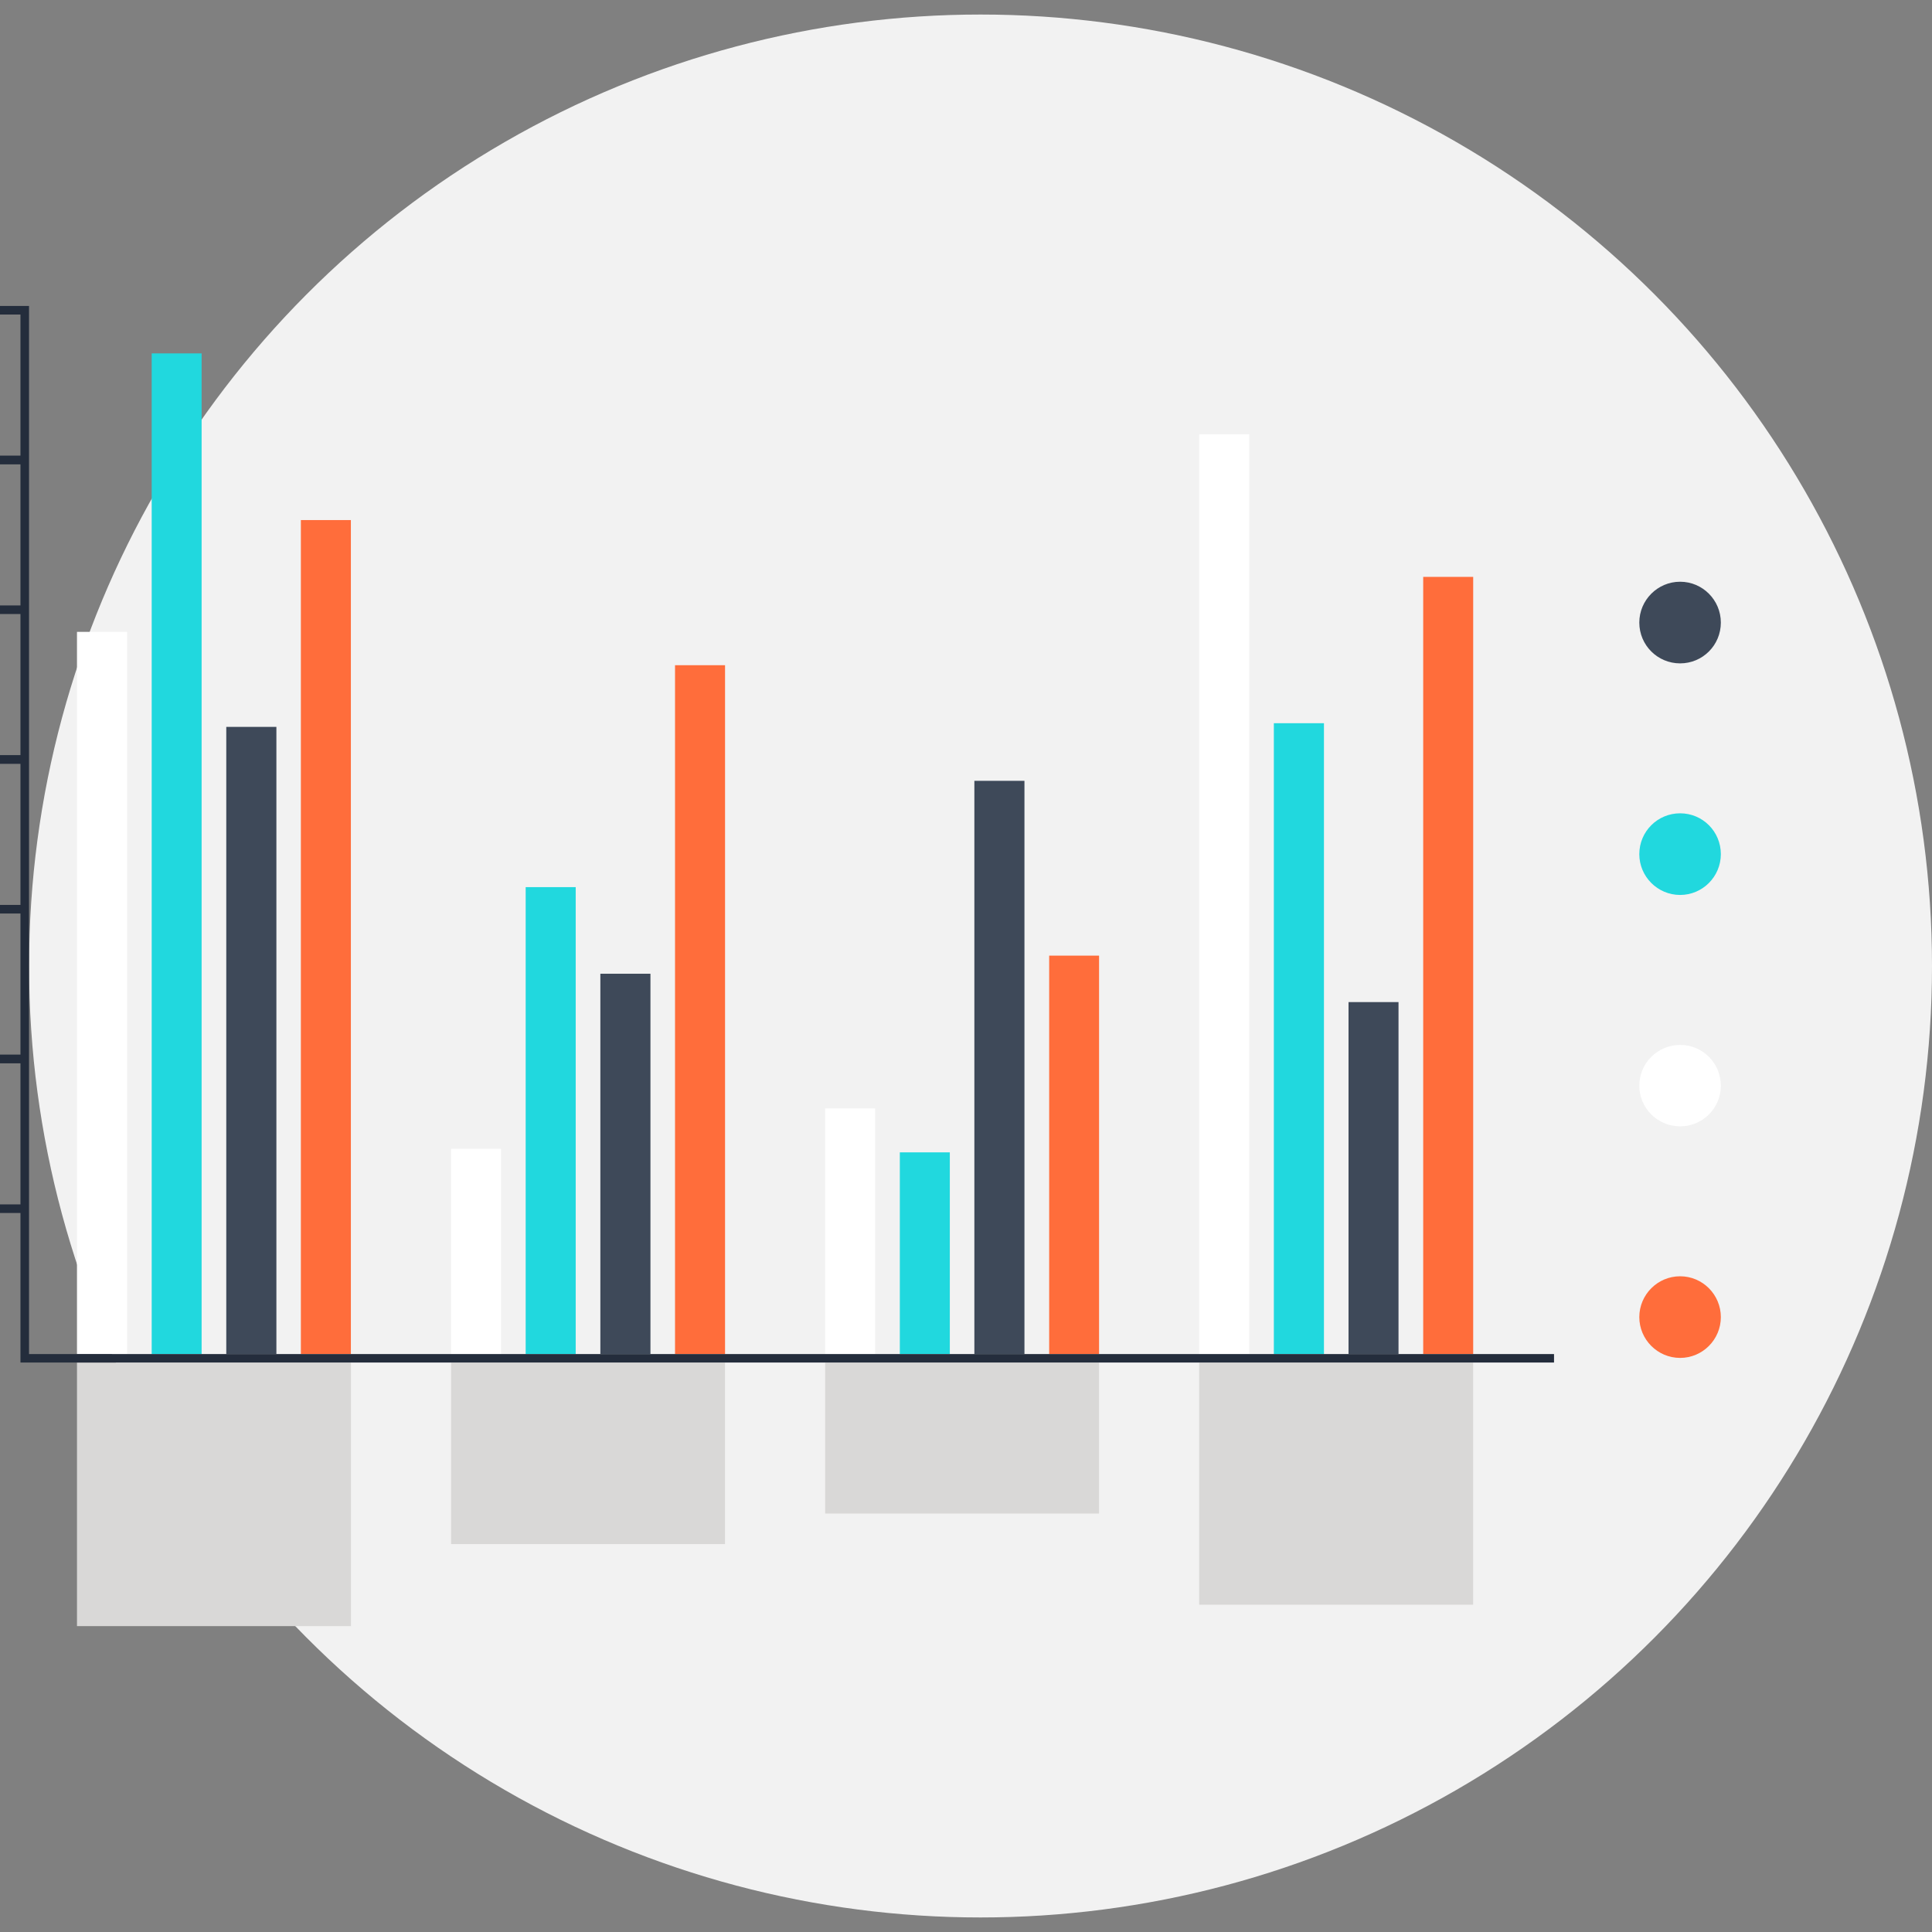 <?xml version="1.0" encoding="iso-8859-1"?>
<!-- Generator: Adobe Illustrator 19.0.0, SVG Export Plug-In . SVG Version: 6.00 Build 0)  -->
<svg version="1.1" id="Layer_1" xmlns="http://www.w3.org/2000/svg" xmlns:xlink="http://www.w3.org/1999/xlink" x="0px" y="0px"
	 viewBox="0 0 362.378 362.378" style="enable-background:new 0 0 362.378 362.378;" xml:space="preserve">
<rect x="0" y="0" width="362.378" height="362.378" fill="#808080" stroke="none"/>
<circle style="fill:#F2F2F2;" cx="183.916" cy="181.189" r="178.462"/>
<g>
	<rect x="14.439" y="255.577" style="fill:#D9D8D7;" width="51.392" height="49.428"/>
	<rect x="84.608" y="255.577" style="fill:#D9D8D7;" width="51.377" height="34.038"/>
	<rect x="154.772" y="255.577" style="fill:#D9D8D7;" width="51.372" height="28.315"/>
	<rect x="224.926" y="255.577" style="fill:#D9D8D7;" width="51.392" height="45.408"/>
</g>
<rect x="14.439" y="118.518" style="fill:#FFFFFF;" width="9.396" height="135.458"/>
<rect x="28.453" y="66.284" style="fill:#21D8DE;" width="9.364" height="187.692"/>
<rect x="42.442" y="136.34" style="fill:#3E4959;" width="9.401" height="117.652"/>
<rect x="56.433" y="97.546" style="fill:#FF6D3B;" width="9.381" height="156.431"/>
<rect x="84.608" y="215.478" style="fill:#FFFFFF;" width="9.381" height="38.511"/>
<rect x="98.599" y="166.395" style="fill:#21D8DE;" width="9.383" height="87.594"/>
<rect x="112.606" y="182.641" style="fill:#3E4959;" width="9.396" height="71.333"/>
<rect x="126.612" y="124.77" style="fill:#FF6D3B;" width="9.383" height="129.206"/>
<rect x="154.772" y="207.897" style="fill:#FFFFFF;" width="9.378" height="46.09"/>
<rect x="168.778" y="216.143" style="fill:#21D8DE;" width="9.376" height="37.829"/>
<rect x="182.759" y="146.457" style="fill:#3E4959;" width="9.393" height="107.532"/>
<rect x="196.79" y="179.244" style="fill:#FF6D3B;" width="9.359" height="74.742"/>
<rect x="224.926" y="81.447" style="fill:#FFFFFF;" width="9.396" height="172.529"/>
<rect x="238.932" y="135.65" style="fill:#21D8DE;" width="9.398" height="118.326"/>
<rect x="252.938" y="187.958" style="fill:#3E4959;" width="9.376" height="66.026"/>
<rect x="266.944" y="108.204" style="fill:#FF6D3B;" width="9.376" height="145.772"/>
<path style="fill:#3E4959;" d="M315.134,109.113c-4.229,0-7.655,3.451-7.655,7.658c0,4.249,3.429,7.655,7.655,7.655
	s7.638-3.409,7.638-7.655C322.772,112.564,319.362,109.113,315.134,109.113z"/>
<path style="fill:#21D8DE;" d="M315.134,152.549c-4.229,0-7.655,3.414-7.655,7.658c0,4.207,3.429,7.655,7.655,7.655
	s7.638-3.449,7.638-7.655C322.772,155.963,319.362,152.549,315.134,152.549z"/>
<path style="fill:#FFFFFF;" d="M315.134,195.993c-4.229,0-7.655,3.409-7.655,7.653c0,4.207,3.429,7.618,7.655,7.618
	s7.638-3.412,7.638-7.618C322.772,199.399,319.362,195.993,315.134,195.993z"/>
<path style="fill:#FF6D3B;" d="M315.134,239.387c-4.229,0-7.655,3.451-7.655,7.658c0,4.207,3.429,7.653,7.655,7.653
	s7.638-3.446,7.638-7.653C322.772,242.838,319.362,239.387,315.134,239.387z"/>
<polygon style="fill:#242D3C;" points="5.445,253.977 5.445,57.386 0,57.386 0,58.996 3.838,58.996 3.838,85.457 0,85.457 0,87.097 
	3.838,87.097 3.838,113.558 0,113.558 0,115.17 3.838,115.17 3.838,141.632 0,141.632 0,143.271 3.838,143.271 3.838,169.733 
	0,169.733 0,171.343 3.838,171.343 3.838,197.804 0,197.804 0,199.444 3.838,199.444 3.838,225.905 0,225.905 0,227.515 
	3.838,227.515 3.838,255.564 291.483,255.564 291.483,253.977 "/>
<g>
</g>
<g>
</g>
<g>
</g>
<g>
</g>
<g>
</g>
<g>
</g>
<g>
</g>
<g>
</g>
<g>
</g>
<g>
</g>
<g>
</g>
<g>
</g>
<g>
</g>
<g>
</g>
<g>
</g>
</svg>
